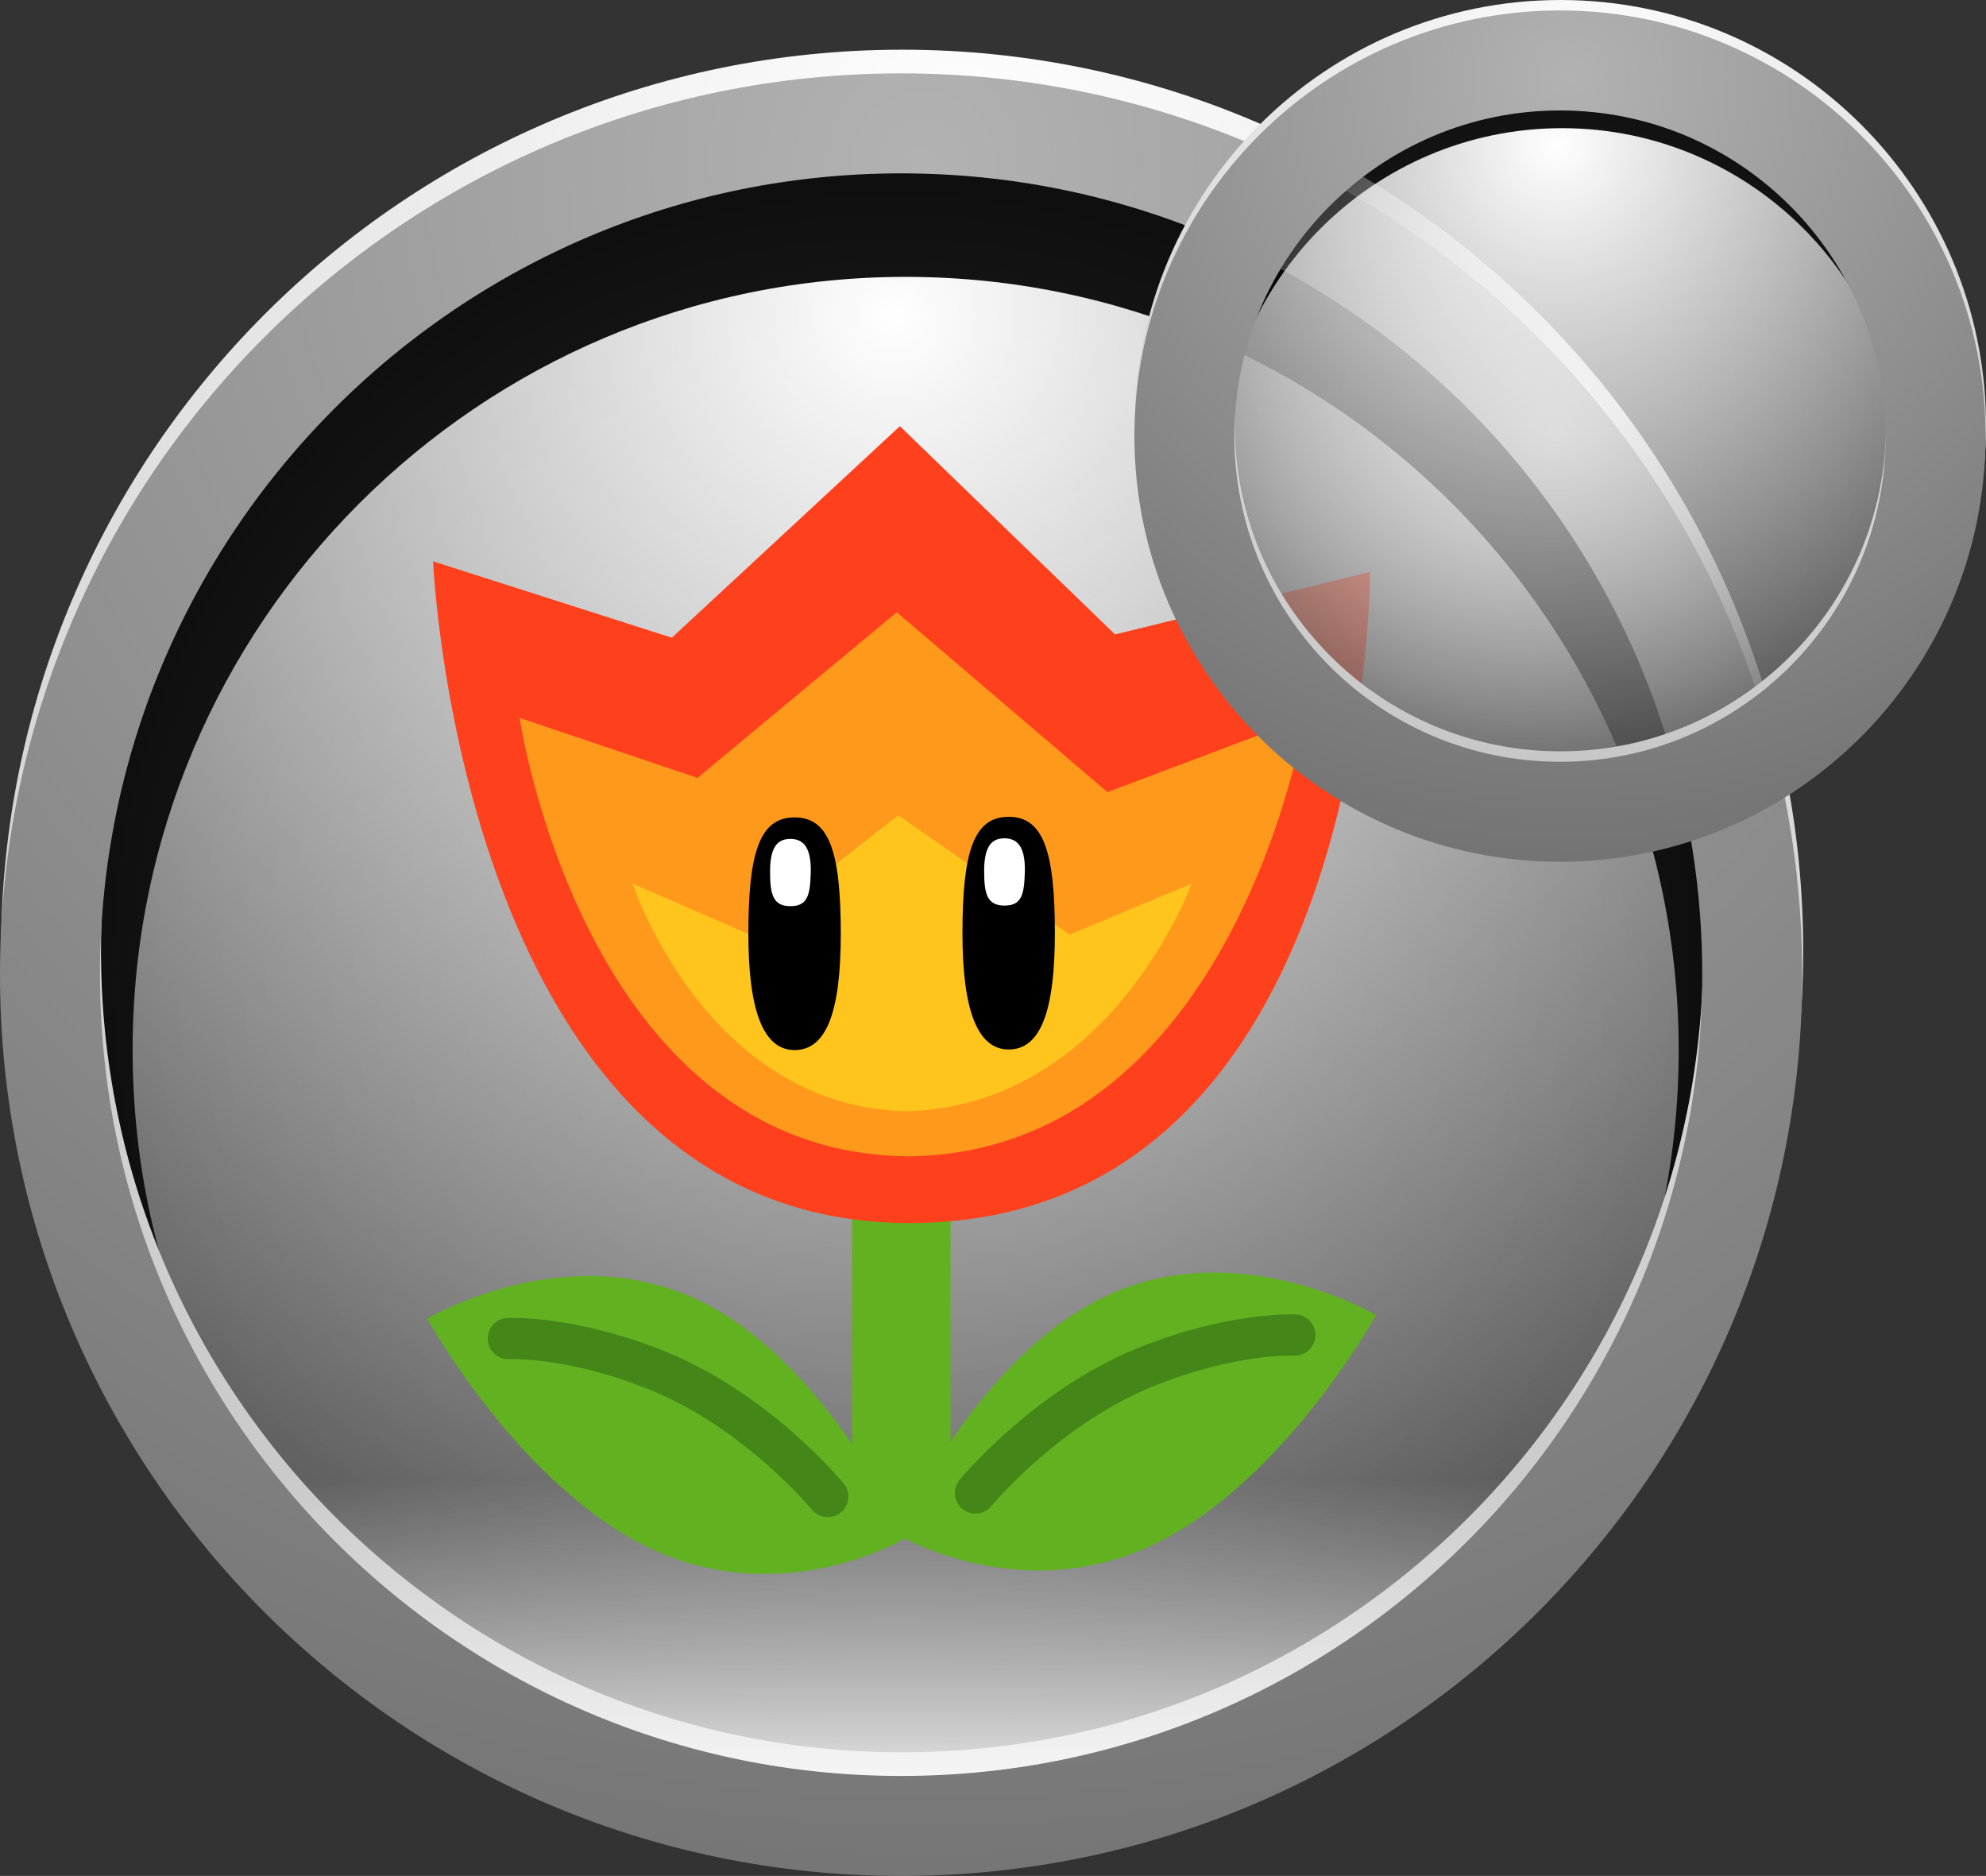 <svg version="1.1" xmlns="http://www.w3.org/2000/svg" xmlns:xlink="http://www.w3.org/1999/xlink" width="96.534" height="91.165" viewBox="0,0,96.534,91.165"><rect x="0" y="0" width="96.534" height="91.165" fill="#333333" stroke="none"/><defs><radialGradient cx="239.512" cy="180.25" r="54.416" gradientUnits="userSpaceOnUse" id="color-1"><stop offset="0" stop-color="#000000" stop-opacity="0"/><stop offset="1" stop-color="#000000"/></radialGradient><radialGradient cx="239.617" cy="148.248" r="95.233" gradientUnits="userSpaceOnUse" id="color-2"><stop offset="0" stop-color="#ffffff"/><stop offset="1" stop-color="#ffffff" stop-opacity="0"/></radialGradient><linearGradient x1="198.655" y1="137.745" x2="198.655" y2="220.486" gradientUnits="userSpaceOnUse" id="color-3"><stop offset="0" stop-color="#000000" stop-opacity="0"/><stop offset="1" stop-color="#000000" stop-opacity="0"/></linearGradient><radialGradient cx="242.772" cy="140.84" r="103.539" gradientUnits="userSpaceOnUse" id="color-4"><stop offset="0" stop-color="#ffffff"/><stop offset="1" stop-color="#b2b2b2"/></radialGradient><linearGradient x1="208.434" y1="204.755" x2="208.434" y2="222.255" gradientUnits="userSpaceOnUse" id="color-5"><stop offset="0" stop-color="#ffffff" stop-opacity="0"/><stop offset="1" stop-color="#ffffff"/></linearGradient><linearGradient x1="198.605" y1="138.895" x2="198.605" y2="221.636" gradientUnits="userSpaceOnUse" id="color-6"><stop offset="0" stop-color="#000000" stop-opacity="0"/><stop offset="1" stop-color="#000000" stop-opacity="0"/></linearGradient><radialGradient cx="241.059" cy="140.782" r="105.11" gradientUnits="userSpaceOnUse" id="color-7"><stop offset="0" stop-color="#b2b2b2"/><stop offset="1" stop-color="#666666"/></radialGradient><radialGradient cx="271.797" cy="154.087" r="24.013" gradientUnits="userSpaceOnUse" id="color-8"><stop offset="0" stop-color="#000000" stop-opacity="0"/><stop offset="1" stop-color="#000000"/></radialGradient><radialGradient cx="271.843" cy="139.965" r="42.025" gradientUnits="userSpaceOnUse" id="color-9"><stop offset="0" stop-color="#ffffff"/><stop offset="1" stop-color="#ffffff" stop-opacity="0"/></radialGradient><linearGradient x1="253.768" y1="135.33" x2="253.768" y2="171.842" gradientUnits="userSpaceOnUse" id="color-10"><stop offset="0" stop-color="#000000" stop-opacity="0"/><stop offset="1" stop-color="#000000" stop-opacity="0"/></linearGradient><radialGradient cx="273.236" cy="136.696" r="45.69" gradientUnits="userSpaceOnUse" id="color-11"><stop offset="0" stop-color="#ffffff"/><stop offset="1" stop-color="#b2b2b2"/></radialGradient><linearGradient x1="253.746" y1="135.838" x2="253.746" y2="172.349" gradientUnits="userSpaceOnUse" id="color-12"><stop offset="0" stop-color="#000000" stop-opacity="0"/><stop offset="1" stop-color="#000000" stop-opacity="0"/></linearGradient><radialGradient cx="272.48" cy="136.67" r="46.383" gradientUnits="userSpaceOnUse" id="color-13"><stop offset="0" stop-color="#b2b2b2"/><stop offset="1" stop-color="#666666"/></radialGradient></defs><g transform="translate(-196.175,-132.9)"><g data-paper-data="{&quot;isPaintingLayer&quot;:true}" fill-rule="nonzero" stroke-linejoin="miter" stroke-miterlimit="10" stroke-dasharray="" stroke-dashoffset="0" style="mix-blend-mode: normal"><g data-paper-data="{&quot;origPos&quot;:null}"><path d="M240.446,139.505c11.291,0 21.522,4.586 28.931,11.994c7.408,7.409 11.994,17.64 11.994,28.931c0,11.291 -4.586,21.522 -11.994,28.931c-7.409,7.408 -17.64,11.994 -28.931,11.994c-11.291,0 -21.522,-4.586 -28.931,-11.994c-7.408,-7.409 -11.994,-17.64 -11.994,-28.931c0,-11.291 4.586,-21.522 11.994,-28.931c7.409,-7.408 17.64,-11.994 28.931,-11.994z" fill="url(#color-1)" stroke="none" stroke-width="1" stroke-linecap="butt"/><path d="M240.196,146.355c10.367,0 19.76,4.21 26.562,11.013c6.803,6.802 11.013,16.195 11.013,26.562c0,10.367 -4.21,19.76 -11.013,26.562c-6.802,6.803 -16.195,11.013 -26.562,11.013c-10.367,0 -19.76,-4.21 -26.562,-11.013c-6.803,-6.802 -11.013,-16.195 -11.013,-26.562c0,-10.367 4.21,-19.76 11.013,-26.562c6.802,-6.803 16.195,-11.013 26.562,-11.013z" fill="url(#color-2)" stroke="none" stroke-width="1" stroke-linecap="butt"/><path d="M240.025,137.745c11.414,0 21.757,4.635 29.246,12.124c7.489,7.489 12.124,17.832 12.124,29.246c0,11.414 -4.635,21.757 -12.124,29.246c-7.489,7.489 -17.832,12.124 -29.246,12.124c-11.414,0 -21.757,-4.635 -29.246,-12.124c-7.489,-7.489 -12.124,-17.832 -12.124,-29.246c0,-11.414 4.635,-21.757 12.124,-29.246c7.489,-7.489 17.832,-12.124 29.246,-12.124z" fill="url(#color-3)" stroke="url(#color-4)" stroke-width="4.86" stroke-linecap="round"/><path d="M208.434,204.755h63.45l-9.986,11.62l-22.041,5.88l-24.462,-7.98z" fill="url(#color-5)" stroke="none" stroke-width="1.22" stroke-linecap="round"/><path d="M239.975,138.895c11.414,0 21.757,4.635 29.246,12.124c7.489,7.489 12.124,17.832 12.124,29.246c0,11.414 -4.635,21.757 -12.124,29.246c-7.489,7.489 -17.832,12.124 -29.246,12.124c-11.414,0 -21.757,-4.635 -29.246,-12.124c-7.489,-7.489 -12.124,-17.832 -12.124,-29.246c0,-11.414 4.635,-21.757 12.124,-29.246c7.489,-7.489 17.832,-12.124 29.246,-12.124z" fill="url(#color-6)" stroke="url(#color-7)" stroke-width="4.86" stroke-linecap="round"/></g><g><g data-paper-data="{&quot;index&quot;:null}"><path d="M239.799,207.473c0,0 3.818,-8.693 10.241,-11.637c6.423,-2.944 13.02,0.976 13.02,0.976c0,0 -4.568,8.286 -10.991,11.23c-6.423,2.944 -12.27,-0.569 -12.27,-0.569z" fill="#61b120" stroke="none" stroke-width="0" stroke-linecap="butt"/><path d="M243.591,205.454c0,0 3.378,-4.121 8.227,-6.098c4.236,-1.727 7.296,-1.579 7.296,-1.579" fill="none" stroke="#448618" stroke-width="2" stroke-linecap="round"/></g><path d="M237.592,181.935h4.787v25.597h-4.787z" fill="#61b120" stroke="none" stroke-width="0.98" stroke-linecap="butt"/><g><path d="M240.201,207.644c0,0 -5.847,3.513 -12.27,0.569c-6.423,-2.944 -10.991,-11.23 -10.991,-11.23c0,0 6.596,-3.92 13.02,-0.976c6.423,2.944 10.241,11.637 10.241,11.637z" fill="#61b120" stroke="none" stroke-width="0" stroke-linecap="butt"/><path d="M220.886,197.948c0,0 3.061,-0.149 7.296,1.579c4.849,1.977 8.227,6.098 8.227,6.098" fill="none" stroke="#448618" stroke-width="2" stroke-linecap="round"/></g><g stroke="none" stroke-width="0" stroke-linecap="butt"><path d="M262.773,160.691c0,0 0.01,31.595 -22.347,31.644c-21.838,0.048 -23.2,-32.156 -23.2,-32.156l11.605,3.711l11.084,-10.279l10.459,10.12z" fill="#ff401c"/><path d="M240.332,189.094c-15.795,-0.139 -18.901,-21.306 -18.901,-21.306l8.649,2.915l9.684,-8.05l10.241,8.741l9.589,-3.613c0,0 -3.404,21.111 -19.261,21.314z" fill="#ff991c"/><path d="M240.232,186.904c-9.75,-0.221 -13.307,-11.06 -13.307,-11.06l5.589,2.425l7.322,-5.75l8.33,5.8l5.934,-2.48c0,0 -3.919,10.808 -13.868,11.064z" fill="#ffc51c"/></g><g stroke="none" stroke-width="0" stroke-linecap="butt"><path d="M245.203,172.593c1.69,0 2.246,1.688 2.246,5.654c0,3.825 -0.706,5.654 -2.246,5.654c-1.54,0 -2.246,-1.969 -2.246,-5.654c0,-3.966 0.556,-5.654 2.246,-5.654z" fill="#000000"/><path d="M244.012,175.216c0,-1.298 0.443,-1.576 0.989,-1.576c0.546,0 1.015,0.302 0.989,1.6c-0.024,1.178 -0.179,1.667 -0.989,1.667c-0.858,0 -0.989,-0.585 -0.989,-1.691z" fill="#ffffff"/></g><g stroke="none" stroke-width="0" stroke-linecap="butt"><path d="M234.797,172.622c1.69,0 2.246,1.688 2.246,5.654c0,3.825 -0.706,5.654 -2.246,5.654c-1.54,0 -2.246,-1.969 -2.246,-5.654c0,-3.966 0.556,-5.654 2.246,-5.654z" fill="#000000"/><path d="M233.606,175.245c0,-1.298 0.443,-1.576 0.989,-1.576c0.546,0 1.015,0.302 0.989,1.6c-0.024,1.178 -0.179,1.667 -0.989,1.667c-0.858,0 -0.989,-0.585 -0.989,-1.691z" fill="#ffffff"/></g></g><g><path d="M272.209,136.107c4.982,0 9.497,2.024 12.767,5.293c3.269,3.269 5.293,7.784 5.293,12.767c0,4.982 -2.024,9.497 -5.293,12.767c-3.269,3.269 -7.784,5.293 -12.767,5.293c-4.982,0 -9.497,-2.024 -12.767,-5.293c-3.269,-3.269 -5.293,-7.784 -5.293,-12.767c0,-4.982 2.024,-9.497 5.293,-12.767c3.269,-3.269 7.784,-5.293 12.767,-5.293z" fill="url(#color-8)" stroke="none" stroke-width="1" stroke-linecap="butt"/><path d="M272.099,139.129c4.575,0 8.72,1.858 11.721,4.86c3.002,3.002 4.86,7.147 4.86,11.721c0,4.575 -1.858,8.72 -4.86,11.721c-3.002,3.002 -7.147,4.86 -11.721,4.86c-4.575,0 -8.72,-1.858 -11.721,-4.86c-3.002,-3.002 -4.86,-7.147 -4.86,-11.721c0,-4.575 1.858,-8.72 4.86,-11.721c3.002,-3.002 7.147,-4.86 11.721,-4.86z" fill="url(#color-9)" stroke="none" stroke-width="1" stroke-linecap="butt"/><path d="M272.023,135.33c5.037,0 9.601,2.045 12.906,5.35c3.305,3.305 5.35,7.869 5.35,12.906c0,5.037 -2.045,9.601 -5.35,12.906c-3.305,3.305 -7.869,5.35 -12.906,5.35c-5.037,0 -9.601,-2.045 -12.906,-5.35c-3.305,-3.305 -5.35,-7.869 -5.35,-12.906c0,-5.037 2.045,-9.601 5.35,-12.906c3.305,-3.305 7.869,-5.35 12.906,-5.35z" fill="url(#color-10)" stroke="url(#color-11)" stroke-width="4.86" stroke-linecap="round"/><path d="M272.001,135.838c5.037,0 9.601,2.045 12.906,5.35c3.305,3.305 5.35,7.869 5.35,12.906c0,5.037 -2.045,9.601 -5.35,12.906c-3.305,3.305 -7.869,5.35 -12.906,5.35c-5.037,0 -9.601,-2.045 -12.906,-5.35c-3.305,-3.305 -5.35,-7.869 -5.35,-12.906c0,-5.037 2.045,-9.601 5.35,-12.906c3.305,-3.305 7.869,-5.35 12.906,-5.35z" fill="url(#color-12)" stroke="url(#color-13)" stroke-width="4.86" stroke-linecap="round"/></g></g></g></svg>
